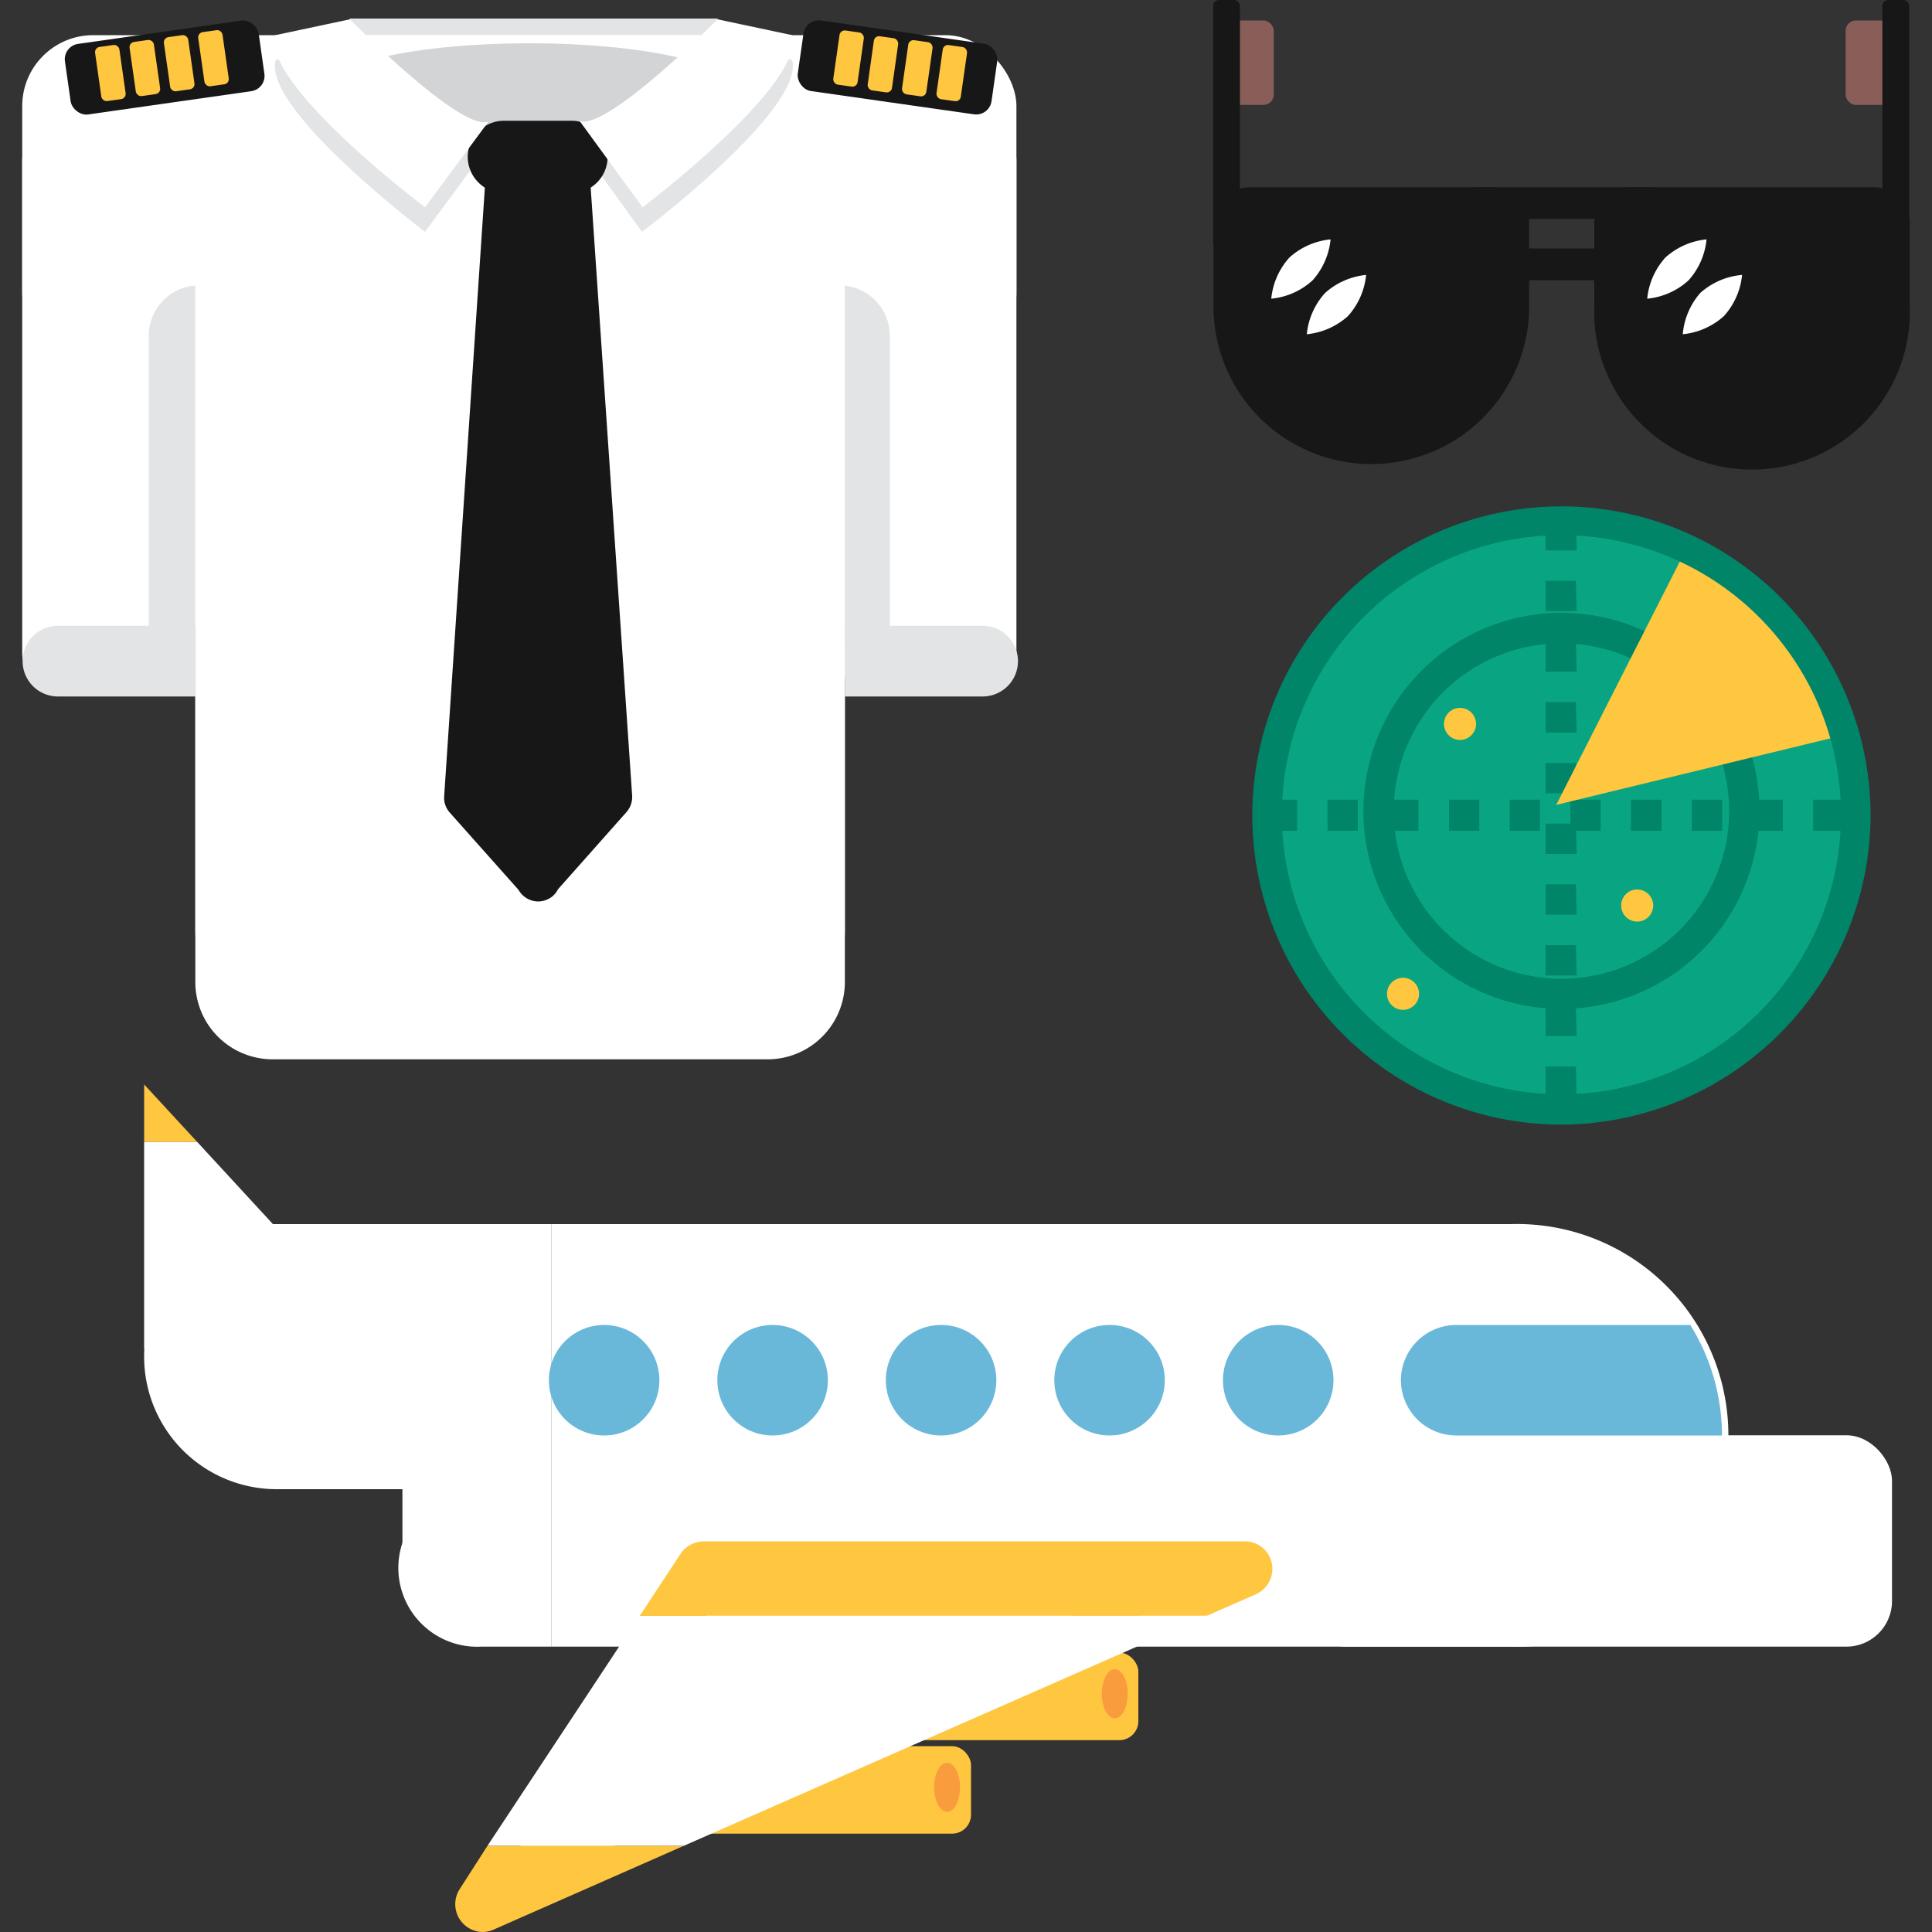 <svg id="Layer_1" width="10%" height="10%" data-name="Layer 1" xmlns="http://www.w3.org/2000/svg" viewBox="0 0 100 100"><rect x="0" y="0" width="100" height="100" fill="#333333" stroke="none"/><defs><style>.cls-1{fill:#e3e4e5;}.cls-2{fill:#fff;}.cls-3{fill:#d3d4d6;}.cls-4{fill:#ffc640;}.cls-5{fill:#f89c3e;}.cls-6{fill:#6ab8d9;}.cls-7{fill:#171717;}.cls-8{fill:#895e59;}.cls-9{fill:#09a582;}.cls-10{fill:#008569;}</style></defs><title>pilot</title><rect class="cls-1" x="18.11" y="0.96" width="19.03" height="1.74"/><path class="cls-2" d="M17.37,4.47h19.1a7.26,7.26,0,0,1,7.26,7.26v39.1a4,4,0,0,1-4,4H14.11a4,4,0,0,1-4-4V11.72a7.26,7.26,0,0,1,7.26-7.26Z"/><rect class="cls-2" x="1.15" y="1.82" width="51.46" height="16.99" rx="3.67" ry="3.67"/><rect class="cls-2" x="1.15" y="6.26" width="9.34" height="29.6" rx="2.02" ry="2.02"/><path class="cls-1" d="M10.49,31.19V14.77l-.18,0A2.61,2.61,0,0,0,7.7,17.36v18.1A4.69,4.69,0,0,0,10.49,31.19Z"/><rect class="cls-2" x="43.26" y="6.26" width="9.34" height="29.6" rx="2.02" ry="2.02" transform="translate(95.87 42.12) rotate(-180)"/><path class="cls-1" d="M43.26,31.19V14.77l.19,0a2.62,2.62,0,0,1,2.61,2.61v18.1A4.69,4.69,0,0,1,43.26,31.19Z"/><path class="cls-2" d="M17.37,1.82h19.1a7.26,7.26,0,0,1,7.26,7.26v39.1a4,4,0,0,1-4,4H14.11a4,4,0,0,1-4-4V9.08a7.26,7.26,0,0,1,7.26-7.26Z"/><ellipse class="cls-3" cx="27.41" cy="4.58" rx="10.56" ry="2.34"/><path class="cls-1" d="M3,32.39a1.83,1.83,0,1,0,0,3.66h7.13V32.39Z"/><path class="cls-1" d="M50.86,32.39a1.83,1.83,0,0,1,0,3.66H43.73V32.39Z"/><rect class="cls-4" x="44.22" y="85.55" width="14.71" height="4.53" rx="0.98" ry="0.98" transform="translate(103.14 175.62) rotate(180)"/><ellipse class="cls-5" cx="57.7" cy="87.67" rx="0.67" ry="1.27"/><rect class="cls-4" x="35.54" y="90.39" width="14.71" height="4.53" rx="0.98" ry="0.98" transform="translate(85.8 185.3) rotate(-180)"/><ellipse class="cls-5" cx="49.02" cy="92.51" rx="0.67" ry="1.27"/><path class="cls-2" d="M78.19,63.36a10.94,10.94,0,1,1,0,21.87H28.55V63.36Z"/><path class="cls-2" d="M24.9,77.08h3.65v8.15H24.9a4.08,4.08,0,1,1,0-8.15Z"/><path class="cls-2" d="M14.32,63.36H28.55V77.08H14.32a6.86,6.86,0,0,1,0-13.72Z"/><rect class="cls-2" x="67.29" y="74.3" width="30.64" height="10.94" rx="2.36" ry="2.36" transform="translate(165.22 159.53) rotate(180)"/><path class="cls-6" d="M72.51,71.44a2.87,2.87,0,0,1,2.86-2.86H87.49a10.85,10.85,0,0,1,1.64,5.72H75.37A2.87,2.87,0,0,1,72.51,71.44Z"/><circle class="cls-6" cx="66.16" cy="71.44" r="2.86"/><circle class="cls-6" cx="57.43" cy="71.44" r="2.86"/><circle class="cls-6" cx="48.71" cy="71.44" r="2.86"/><circle class="cls-6" cx="39.99" cy="71.44" r="2.86"/><circle class="cls-6" cx="31.27" cy="71.44" r="2.86"/><rect class="cls-2" x="20.82" y="75.52" width="5.39" height="5.64" transform="translate(47.04 156.68) rotate(-180)"/><polygon class="cls-4" points="7.46 56.13 10.21 59.11 7.46 59.11 7.46 56.13"/><polygon class="cls-2" points="10.21 59.11 20.07 69.81 7.46 69.81 7.46 59.11 10.21 59.11"/><polygon class="cls-2" points="34.83 83.63 58.91 83.63 31.82 95.54 26.95 95.54 34.83 83.63"/><polygon class="cls-2" points="26.95 95.54 31.82 95.54 24.96 98.56 26.95 95.54"/><polygon class="cls-4" points="36.43 81.2 64.43 81.2 58.91 83.63 34.83 83.63 36.43 81.2"/><polygon class="cls-2" points="33.1 83.63 36.55 83.63 28.84 95.28 55.34 83.63 62.48 83.63 35.39 95.54 25.23 95.54 33.1 83.63"/><path class="cls-4" d="M25.23,95.54H35.39l-9.85,4.34A1.51,1.51,0,0,1,25,100a1.44,1.44,0,0,1-1.2-2.23Z"/><path class="cls-4" d="M57.6,82.64H37.2l-.65,1H33.11l2.12-3.22a1.45,1.45,0,0,1,1.2-.64h28a1.42,1.42,0,0,1,1.4,1.14A1.44,1.44,0,0,1,65,82.52l-2.53,1.11H55.34Z"/><path class="cls-1" d="M18.11,2.24s5.72,5.82,7.17,5.3L22,12S13.55,5.62,14.27,3.1Z"/><path class="cls-1" d="M37.14,2.24S31.42,8.06,30,7.54L33.23,12S41.7,5.62,41,3.1Z"/><rect class="cls-7" x="3.46" y="1.65" width="10.13" height="3.69" rx="0.8" ry="0.8" transform="translate(-0.41 1.24) rotate(-8.12)"/><rect class="cls-4" x="5.08" y="2.37" width="1.27" height="2.83" rx="0.27" ry="0.27" transform="translate(-0.48 0.84) rotate(-8.12)"/><rect class="cls-4" x="6.86" y="2.11" width="1.27" height="2.83" rx="0.27" ry="0.27" transform="translate(-0.42 1.09) rotate(-8.12)"/><rect class="cls-4" x="8.64" y="1.86" width="1.27" height="2.83" rx="0.27" ry="0.27" transform="translate(-0.37 1.34) rotate(-8.12)"/><rect class="cls-4" x="10.42" y="1.6" width="1.27" height="2.83" rx="0.27" ry="0.27" transform="translate(-0.32 1.59) rotate(-8.12)"/><rect class="cls-7" x="41.39" y="1.65" width="10.13" height="3.69" rx="0.8" ry="0.8" transform="translate(91.95 13.51) rotate(-171.88)"/><rect class="cls-4" x="48.63" y="2.37" width="1.27" height="2.83" rx="0.27" ry="0.27" transform="translate(97.5 14.49) rotate(-171.88)"/><rect class="cls-4" x="46.85" y="2.11" width="1.27" height="2.83" rx="0.27" ry="0.27" transform="translate(93.99 13.73) rotate(-171.88)"/><rect class="cls-4" x="45.07" y="1.86" width="1.27" height="2.83" rx="0.27" ry="0.27" transform="matrix(-0.99, -0.14, 0.14, -0.99, 90.49, 12.97)"/><rect class="cls-4" x="43.29" y="1.6" width="1.27" height="2.83" rx="0.27" ry="0.27" transform="translate(86.98 12.22) rotate(-171.88)"/><path class="cls-7" d="M29.58,10l-1.75.9L26.09,10a1.89,1.89,0,0,1-1.88-1.88h0a1.88,1.88,0,0,1,1.88-1.87h3.49a1.87,1.87,0,0,1,1.87,1.87h0A1.88,1.88,0,0,1,29.58,10Z"/><path class="cls-2" d="M18.11,1s5.72,5.82,7.17,5.3L22,10.73s-8.47-6.38-7.75-8.91Z"/><path class="cls-2" d="M37.14,1S31.42,6.78,30,6.26l3.26,4.47S41.7,4.35,41,1.82Z"/><polygon class="cls-7" points="27.86 45.45 31.56 41.26 29.41 9.74 27.86 9.74 27.81 9.74 26.26 9.74 24.11 41.26 27.81 45.45 27.81 45.5 27.83 45.47 27.86 45.5 27.86 45.45"/><path class="cls-7" d="M27.86,46.66a1.16,1.16,0,0,1-.42-.08h0a1.18,1.18,0,0,1-.6-.52l-3.56-4a1.15,1.15,0,0,1-.29-.85L25.1,9.66a1.17,1.17,0,0,1,1.16-1.08h3.15a1.17,1.17,0,0,1,1.16,1.08l2.15,31.52a1.19,1.19,0,0,1-.29.85l-3.55,4a1.1,1.1,0,0,1-.61.55A1.15,1.15,0,0,1,27.86,46.66Zm-2.57-5.8,2.54,2.87,2.54-2.87-2-30h-1Z"/><rect class="cls-8" x="95.53" y="1.06" width="2.44" height="4.37" rx="0.53" ry="0.53"/><rect class="cls-8" x="63.49" y="1.06" width="2.44" height="4.37" rx="0.53" ry="0.53"/><path class="cls-7" d="M71,23.07a7.23,7.23,0,0,1-7.22-7.22V11.58a1,1,0,0,1,.95-.95H77.25a1,1,0,0,1,1,.95v4.27A7.23,7.23,0,0,1,71,23.07Z"/><path class="cls-7" d="M77.25,11.58v4.27a6.27,6.27,0,1,1-12.54,0V11.58H77.25m0-1.89H64.71a1.9,1.9,0,0,0-1.9,1.89v4.27a8.17,8.17,0,1,0,16.34,0V11.58a1.9,1.9,0,0,0-1.9-1.89Z"/><path class="cls-7" d="M90.69,23.07a7.23,7.23,0,0,1-7.22-7.22V11.58a1,1,0,0,1,1-.95H97a1,1,0,0,1,1,.95v4.27A7.23,7.23,0,0,1,90.69,23.07Z"/><path class="cls-7" d="M97,11.58v4.27a6.27,6.27,0,1,1-12.54,0V11.58H97m0-1.89H84.42a1.9,1.9,0,0,0-1.9,1.89v4.27a8.17,8.17,0,1,0,16.33,0V11.58A1.89,1.89,0,0,0,97,9.69Z"/><rect class="cls-7" x="78" y="12.86" width="5.96" height="1.64" rx="0.35" ry="0.35"/><rect class="cls-7" x="76.04" y="9.69" width="9.84" height="1.64" rx="0.35" ry="0.35"/><rect class="cls-7" x="62.79" width="1.39" height="12.86" rx="0.3" ry="0.3"/><rect class="cls-7" x="97.43" width="1.39" height="12.86" rx="0.3" ry="0.3"/><path class="cls-2" d="M68.87,12.39a3.7,3.7,0,0,1-.94,2.13,3.7,3.7,0,0,1-2.13.94,3.72,3.72,0,0,1,.94-2.13A3.72,3.72,0,0,1,68.87,12.39Z"/><path class="cls-2" d="M70.71,14.23a3.72,3.72,0,0,1-.94,2.13,3.72,3.72,0,0,1-2.13.94,3.72,3.72,0,0,1,.94-2.13A3.72,3.72,0,0,1,70.71,14.23Z"/><path class="cls-2" d="M88.33,12.39a3.7,3.7,0,0,1-.94,2.13,3.7,3.7,0,0,1-2.13.94,3.72,3.72,0,0,1,.94-2.13A3.72,3.72,0,0,1,88.33,12.39Z"/><path class="cls-2" d="M90.17,14.23a3.72,3.72,0,0,1-.94,2.13,3.72,3.72,0,0,1-2.13.94A3.72,3.72,0,0,1,88,15.17,3.7,3.7,0,0,1,90.17,14.23Z"/><circle class="cls-9" cx="80.82" cy="42.17" r="15.25"/><circle class="cls-9" cx="80.82" cy="42.17" r="15.25"/><circle class="cls-9" cx="80.82" cy="41.98" r="9.46"/><path class="cls-10" d="M80.82,52.22A10.25,10.25,0,1,1,91.07,42,10.25,10.25,0,0,1,80.82,52.22Zm0-18.92A8.68,8.68,0,1,0,89.5,42,8.68,8.68,0,0,0,80.82,33.3Z"/><path class="cls-10" d="M95.42,43H93.85V41.39h1.57Zm-3.14,0H90.71V41.39h1.57Zm-3.14,0H87.57V41.39h1.57ZM86,43H84.42V41.39H86Zm-3.15,0H81.28V41.39h1.57Zm-3.14,0H78.14V41.39h1.57Zm-3.14,0H75V41.39h1.57Zm-3.15,0H71.85V41.39h1.57Zm-3.14,0H68.71V41.39h1.57Zm-3.14,0H65.57V41.39h1.57Z"/><path class="cls-10" d="M81.61,56.77H80V55.2h1.57Zm0-3.14H80V52.06h1.57Zm0-3.14H80V48.92h1.57Zm0-3.15H80V45.77h1.57Zm0-3.14H80V42.63h1.57Zm0-3.14H80V39.49h1.57Zm0-3.14H80V36.34h1.57Zm0-3.15H80V33.2h1.57Zm0-3.14H80V30.06h1.57Zm0-3.14H80V26.92h1.57Z"/><polyline class="cls-4" points="80.55 41.66 86.98 29 89.9 29.91 95.09 36.78 95.51 38.03"/><path class="cls-10" d="M80.82,58.21a16,16,0,1,1,16-16A16.06,16.06,0,0,1,80.82,58.21Zm0-30.51A14.47,14.47,0,1,0,95.29,42.17,14.48,14.48,0,0,0,80.82,27.7Z"/><circle class="cls-4" cx="84.74" cy="46.87" r="0.83"/><circle class="cls-4" cx="75.57" cy="37.47" r="0.83"/><circle class="cls-4" cx="72.62" cy="51.44" r="0.83"/></svg>
